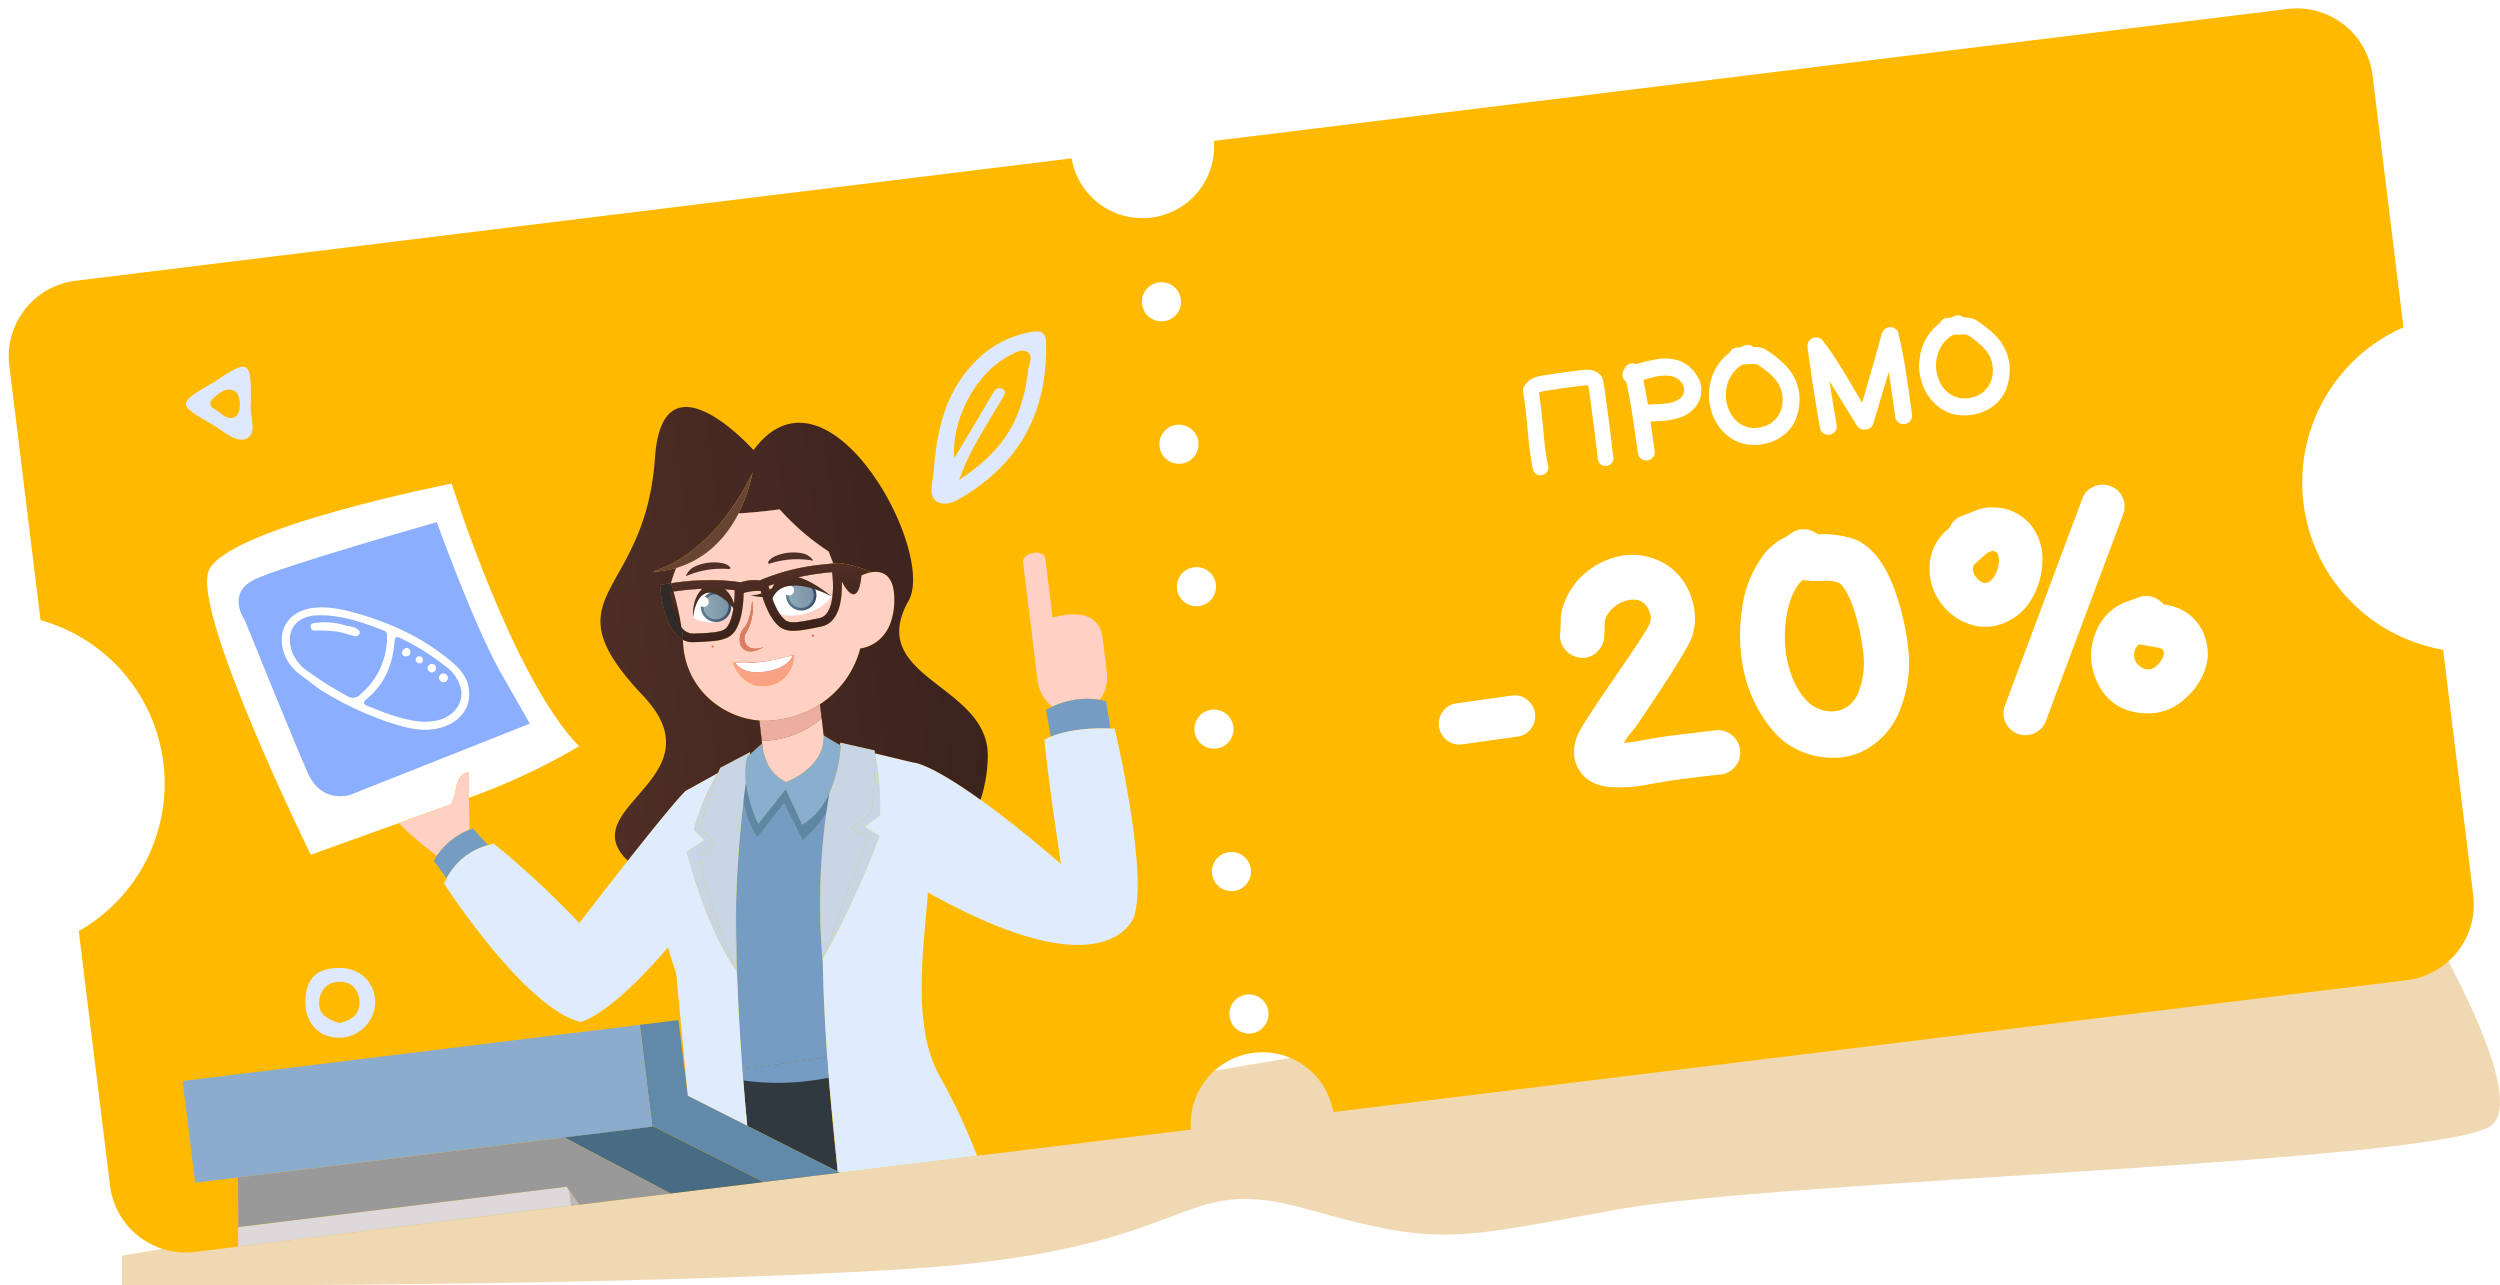<svg xmlns="http://www.w3.org/2000/svg" xmlns:xlink="http://www.w3.org/1999/xlink" width="741.881" height="381.452" ><defs><linearGradient id="A" x1=".451" y1=".098" x2=".531" y2=".78"><stop offset="0" stop-color="#502f26"/><stop offset="1" stop-color="#3b221d"/></linearGradient><linearGradient id="B" x1=".497" y1=".088" x2=".506" y2=".781" xlink:href="#A"/><linearGradient id="C" x1=".39" x2=".474" y2=".782" xlink:href="#A"/><linearGradient id="D" x1=".471" y1=".099" x2=".497" y2=".781" xlink:href="#A"/><linearGradient id="E" x1=".5" y1=".075" x2=".503" y2=".775" xlink:href="#A"/><linearGradient id="F" x1=".498" y1=".09" x2=".508" y2=".774" xlink:href="#A"/><linearGradient id="G" x1=".5" y1=".104" x2=".509" y2=".781" xlink:href="#A"/><linearGradient id="H" x1=".494" y1=".096" x2=".499" y2=".782" xlink:href="#A"/><linearGradient id="I" x1=".499" y1=".133" x2=".501" y2=".758" xlink:href="#A"/><linearGradient id="J" x1=".492" y1=".092" x2=".506" y2=".786" xlink:href="#A"/><linearGradient id="K" x1=".494" y1=".089" x2=".504" y2=".787" xlink:href="#A"/><linearGradient id="L" x1=".496" y1=".086" x2=".503" y2=".789" xlink:href="#A"/><linearGradient id="M" x1=".497" y1=".113" x2=".502" y2=".775" xlink:href="#A"/><linearGradient id="N" x1=".49" y1=".102" x2=".508" y2=".777" xlink:href="#A"/><linearGradient id="O" x1="0" y1=".5" x2="1" y2=".5" xlink:href="#A"/><linearGradient id="P" y1=".5" x2="1" y2=".5"><stop offset="0" stop-color="#5d7d91"/><stop offset="1" stop-color="#374b6b"/></linearGradient><linearGradient id="Q" x1="39.544" y1="-20.49" x2="39.565" y2="-21.326"><stop offset="0" stop-color="#ddf5f5" stop-opacity=".4"/><stop offset="1" stop-color="#c6d9db" stop-opacity="0"/></linearGradient><linearGradient id="R" x1="39.549" y1="-20.621" x2="39.571" y2="-21.457" xlink:href="#Q"/><linearGradient id="S" x1=".499" y1="-.027" x2=".505" y2="1.006" xlink:href="#A"/><filter id="T" x="416.935" y="136.378" width="240.734" height="105.802" filterUnits="userSpaceOnUse"><feOffset dx="4" dy="4"/><feGaussianBlur result="A"/><feFlood flood-opacity=".161"/><feComposite operator="in" in2="A"/><feComposite in="SourceGraphic"/></filter><path id="U" d="M200.861 148.644l-1.569 5.547v.006a33.33 33.33 0 0 1-8.03 7.426l-4.156-11.629-9.1 9.123a29.43 29.43 0 0 1-2.724-11.277v-.056l1.356-5.309c.034 4.359.75 8.686 2.123 12.823l9.337-9.223 3.584 11.047a20.1 20.1 0 0 0 9.179-8.478z"/><path id="V" d="M215.801 140.619l-.272-.091.162-1.819.11 1.91z"/><path id="W" d="M186.754 103.391c-3.916 1.709-6.344.755-6.807-1.867a5.38 5.38 0 0 1 1.8-4.557c2.21-1.903 3.273-7.561 3.287-7.621a5.34 5.34 0 0 1 .029.608c-.025 3.102-1.047 6.114-2.914 8.592a2.96 2.96 0 0 0-.779 2.221c.109 1.938 1.954 3.479 5.384 2.624z"/><path id="X" d="M194.973 106.907c-.525 1.467-3.4 3.8-8.913 3.8-5.852 0-7.567-2.426-8.301-3.746l.206.037.449.085.888.147.829.114c2.267.278 4.552.386 6.835.323 2.908-.1 5.55-.457 8-.76z"/><path id="Y" d="M206.512 83.768l3.115.06c0 4.369-.925 12.7-5.408 13.086-2.932.255-4.671.358-6.016.358-2.695 0-3.62-.449-4.307-1.223-2.167-2.463-3.156-7.681-3.467-10.437a48.85 48.85 0 0 1 4.167-.871l.007-.037.01.031c3.933-.65 7.913-.974 11.899-.967z"/><path id="Z" d="M220.723 85.3c-.78.078-1.551.235-2.3.468l.175-.06a9.7 9.7 0 0 1 2.125-.408z"/><path id="a" d="M169.675 117.534l-.342-.352c-.007-.013-.017-.024-.029-.031l-.44-.505.811.888z"/><path id="b" d="M201.262 122.278l-.017 4.241a27.99 27.99 0 0 1-18.438 4.459l.025-6.107.168.035a11.11 11.11 0 0 0 .5.085 19.05 19.05 0 0 0 1.583.207l.395.031.479.031.707.023a32 32 0 0 0 14.598-3.005z"/><path id="c" d="M224.794 101.25a12.49 12.49 0 0 1-1 1.546c.367-.493.701-1.01 1-1.546z"/><path id="d" d="M148.183 232.655v.122l-.006-.008a.8.8 0 0 0 .006-.114z"/><path id="e" d="M385.724 297.729c.058 1.501-.795 2.888-2.159 3.516s-2.973.371-4.074-.649-1.48-2.604-.959-4.013 1.84-2.364 3.34-2.421c2.049-.078 3.773 1.519 3.852 3.568z"/></defs><g transform="translate(-1089.577 -1324.578)"><path d="M1125.73 1697.207v8.789s145.53.758 233.467-4.892 78.414-29.007 118.28-17.707 43.632 8.789 92.6 0 247.1-13.811 259.149-25.111-28.52-75.332-28.52-75.332z" fill="#f0d8b3"/><g transform="matrix(.993 -.122 .122 .993 1089.577 1410.646)"><path d="M706.238 97.906V22.619A22.61 22.61 0 0 0 683.619 0H362.775a21.272 21.272 0 0 1-21.265 20.316A21.272 21.272 0 0 1 320.245 0H22.619A22.609 22.609 0 0 0 0 22.619v76.042a50.312 50.312 0 0 1 0 92.913v76.041a22.609 22.609 0 0 0 22.619 22.619h297.626a21.287 21.287 0 0 1 42.53 0h320.844a22.61 22.61 0 0 0 22.619-22.619v-73.351a50.321 50.321 0 0 1 0-96.358zM341.51 264.114a5.8 5.8 0 1 1 5.8-5.8 5.8 5.8 0 0 1-5.8 5.8zm0-42.568a5.8 5.8 0 1 1 5.8-5.8 5.8 5.8 0 0 1-5.8 5.8zm0-42.568a5.8 5.8 0 1 1 5.8-5.8 5.8 5.8 0 0 1-5.8 5.8zm0-42.568a5.8 5.8 0 1 1 5.8-5.8 5.8 5.8 0 0 1-5.8 5.8zm0-42.568a5.8 5.8 0 1 1 5.8-5.8 5.8 5.8 0 0 1-5.8 5.801zm0-42.568a5.8 5.8 0 1 1 5.8-5.8 5.8 5.8 0 0 1-5.8 5.801z" fill="#ffba00"/><g transform="translate(25.153 29.325)"><path d="M169.128 179.441l.3-2.026-.266 2.037c-.012-.001-.024-.005-.034-.011z" fill="url(#A)"/><use xlink:href="#U" fill="url(#B)"/><use xlink:href="#V" fill="url(#C)"/><use xlink:href="#W" fill="url(#D)"/><use xlink:href="#X" fill="url(#E)"/><path d="M159.737 81.353l2.061-.085.425 2.531 1.994-.031a66.35 66.35 0 0 1 16.085 1.844c-.312 2.755-1.3 7.974-3.467 10.437-.681.774-1.606 1.223-4.3 1.223-1.344 0-3.083-.1-6.015-.358-1.411-.194-2.634-1.077-3.262-2.355.043 1.277.029 2.542-.031 3.777-5.218-3.698-4.764-15.201-4.739-15.774l.055-1.143z" fill="url(#F)"/><use xlink:href="#Y" fill="url(#G)"/><path d="M209.335 77.625q.485 2.026.941 3.692l-3.765-.085a63.52 63.52 0 0 0-17.913 2.25l-.559.176a13.03 13.03 0 0 0-5.743-.128l-.159-.048c-5.836-1.599-11.871-2.357-17.921-2.25a75.47 75.47 0 0 0-2.42.037l-.005-.023q.931-2.188 2.085-4.324c5.683-.959 13.784-4.134 20.282-13.776a154.87 154.87 0 0 0 12.281.3c3.656 5.273 7.992 10.041 12.896 14.179z" fill="url(#H)"/><use xlink:href="#Z" fill="url(#I)"/><use xlink:href="#a" fill="url(#J)"/><path d="M172.976 120.459a21.3 21.3 0 0 1-1.8-1.453l1.8 1.453z" fill="url(#K)"/><path d="M175.846 122.309l-.979-.565-.959-.621 1.938 1.186z" fill="url(#L)"/><use xlink:href="#b" fill="url(#M)"/><use xlink:href="#c" fill="url(#N)"/><path d="M222.88 52.699a48.47 48.47 0 0 0-4.477-6c1.66 1.869 3.158 3.876 4.477 6zm3.907 7.121h-.006c-.025-.062-.056-.122-.086-.184z" fill="#674434"/><path d="M286.874 113.057v10.166c.008 2.916-1.087 5.728-3.065 7.871a23.99 23.99 0 0 0-14.248.315c-2.169-2.171-3.381-5.117-3.369-8.186V87.826c0-1.618 2.074-2.392 3.691-2.392h.1c1.618 0 2.9.774 2.9 2.392v17.4a19.44 19.44 0 0 1 4.014-.358c5.595-.004 9.977 2.034 9.977 8.189z" fill="#ffd1c5"/><path d="M285.92 139.919c-9.259-1.478-15.092-.511-17.885.263l-.45-8.041a19.38 19.38 0 0 1 1.978-.729c4.607-1.547 9.575-1.657 14.246-.318.617.197 1.223.426 1.816.687z" fill="#759dc3"/><path d="M94.606 135.734c0-.973.846-6.112.846-6.112s-3.316-.888-4.8 5.658l-1.581 3.077-.579.135-.12.029-42.461 9.654S19.806 73.063 26.08 60.985s74.735-17 74.735-17 10.969 59.8 28.013 81.956c-11.063 4.807-22.557 8.551-34.329 11.18.069-.698.107-1.203.107-1.387z" fill="#fff"/><path d="M95.45 129.621l-.846 6.112c0 .184-.037.689-.1 1.387l-.937 9.411a21.15 21.15 0 0 0-10.575 6.485 106.96 106.96 0 0 1-10-10.918l15.378-3.578.12-.029.579-.135 1.58-3.075c1.485-6.548 4.801-5.66 4.801-5.66z" fill="#ffd1c5"/><path d="M98.43 151.745c-5.411.788-10.255 3.78-13.382 8.266l-3.138-5.601a12.55 12.55 0 0 1 1.081-1.393c2.797-3.169 6.479-5.427 10.572-6.484.334-.091.675-.17 1.021-.244z" fill="#759dc3"/><path d="M167.484 260.911h-.039l-3.134-2.09-12.227-8.184c.019-.02.019-.02.019-.039l12.209 8.185zm23.152-34.546q-.166 3.03-.3 6.169c-.39 8.626-.645 17.927-.75 27.963l-24.977-16.724q.191-7.032.473-13.508l.139-3.358z" fill="#30393f"/><g fill="#759dc3"><path d="M199.292 154.197a198.12 198.12 0 0 0-5.433 28.784 179.04 179.04 0 0 0-1.063 15.061c-.005.02-.007.041-.006.062-.857 8.4-1.595 17.791-2.154 28.261l-25.415.542c.5-10.677 1.163-20.226 1.922-28.743a485.6 485.6 0 0 1 2.018-18.71l.269-2.037.036-.238c1.704-11.272 3.938-21.595 5.816-29.338a29.44 29.44 0 0 0 2.719 11.277l9.105-9.123 4.156 11.629a33.32 33.32 0 0 0 8.03-7.427z"/><path d="M169.162 179.453c-.718 5.596-1.404 11.819-2.018 18.711.407-6.319 1.113-12.641 1.984-18.722l.3-2.026-.266 2.037zm21.474 46.912q-.166 3.03-.3 6.169a75.22 75.22 0 0 1-25.254-2.269l.14-3.358z"/><use xlink:href="#U" x="0.001"/></g><g fill="#dfecfe"><use xlink:href="#V" y="0.001"/><path d="M164.322 258.787v.031l-12.232-8.179-4.575-3.057v-.006c.006-.011.009-.024.007-.037l4.574 3.061zm4.409-119.986l-.007.018c-.1.116-.51.632-1.123 1.482a69.35 69.35 0 0 0-7.471 13.092l-.493 1.192.415.536 2.324 3.011-2.707 1.351-2.975 1.49 1.422 8.516a184.51 184.51 0 0 0 1.351 6.321c1.649 7.055 4.088 15.292 7.446 21.551l.231.809c-.76 8.511-1.42 18.06-1.92 28.737l-.14 3.357q-.284 6.478-.474 13.51l-10.739-7.189-5.688-3.808v-.122l1.023-36.359s-.8-3.68-1.472-7.925c-20.385 18.595-28.483 18.753-28.483 18.753-16.003-6.07-35.127-45.628-35.127-45.628a17.86 17.86 0 0 1 .925-1.484c3.126-4.486 7.97-7.478 13.381-8.266a13.81 13.81 0 0 1 1.818-.182 269.63 269.63 0 0 1 22.241 26.417l16.528-16.619c16.483-16.35 19.252-18.225 19.252-18.225l.037.05.061-.2 10.364-4.186z"/><use xlink:href="#d"/><path d="M169.431 177.416l-.269 2.037c-.718 5.596-1.404 11.819-2.018 18.711.407-6.319 1.113-12.641 1.984-18.722l.303-2.026z"/></g><use xlink:href="#U" x="0.001" fill="#5d87a3"/><g fill="#c7d5e5"><path d="M167.994 140.189c-2.737 5.238-6.63 14.392-6.63 14.392l4.458 4.764-5.57 2.537c.163 5.059.765 10.094 1.8 15.048 1.711 8.955 4.12 17.768 4.861 20.427-3.357-6.259-5.8-14.5-7.446-21.551a182.99 182.99 0 0 1-1.351-6.321c-.973-5.044-1.422-8.517-1.422-8.517l2.974-1.49 2.708-1.351-2.325-3.008-.414-.536.493-1.192a69.33 69.33 0 0 1 7.471-13.094c.614-.845 1.027-1.362 1.119-1.478l-.726 1.37zm46.942 16.934l-5.017 2.829 4.1 3.192s-4.035 8.185-11.016 19.272c-2.647 4.213-5.725 8.838-9.155 13.594l6.63-13.333c3.856-7.67 8.133-16.009 10.2-19.454l-4.786-3.314 6.612-3.833s2.344-10.011 3.024-15.547c.091.023.181.06.272.091a83.69 83.69 0 0 1-.864 16.503z"/><use xlink:href="#V" y="0.001"/><path d="M179.022 133.796l-.218.741-.79.565-.013.008-.006.012c-.363.873-.646 1.776-.845 2.7a20.68 20.68 0 0 0-.463 3.346l-.048 1.277v.031l-1.357 5.309v.056c-1.878 7.743-4.111 18.066-5.815 29.337l-.036.238-.3 2.026c-.875 6.082-1.585 12.403-1.985 18.722l-.231-.809c-.745-2.659-3.153-11.472-4.864-20.426a87.42 87.42 0 0 1-1.805-15.048l5.571-2.537-4.458-4.763s3.893-9.154 6.63-14.392l.73-1.37.012-.018.006-.005c.334-.59.638-1.084.9-1.455zm36.674 4.909v.006l-.163 1.819c-.678 5.536-3.024 15.547-3.024 15.547l-6.613 3.832 4.786 3.314c-2.068 3.444-6.344 11.784-10.2 19.454l-6.63 13.333-.979 1.345-.073.687c.146-5.218.522-10.261 1.063-15.061a198.3 198.3 0 0 1 5.433-28.782v-.006c.529-1.983 1.059-3.833 1.57-5.547v-.008c.272-.443.528-.894.771-1.343l.006-.019c1.288-2.405 2.335-4.931 3.127-7.542a48.09 48.09 0 0 0 .565-2.009c.4-1.544.562-2.511.562-2.511l-.29-.226c.182-.457.289-.689.289-.689l9.8 3.529a8.31 8.31 0 0 1 0 .877z"/></g><path d="M286.172 195.903s-9.752 22.479-59.943-14.323c-2.767 14.493-9.868 38.331-3.174 54.523a181.92 181.92 0 0 1 8.127 24.808h-41l-.6-.408.755-27.979.309-6.153c.542-10.468 1.277-19.868 2.148-28.268v-.058c.019-.232.058-.464.077-.7l.967-1.335c3.444-4.76 6.521-9.384 9.171-13.6 6.984-11.087 11.01-19.272 11.01-19.272l-4.1-3.193 5.011-2.825c.831-5.458 1.123-10.985.87-16.5-.039-1.143-.097-1.84-.118-1.917l10.971 4.121s4.334.406 18.42 13.39c5.515 5.069 12.54 12.089 21.363 21.789 0 0-.775-27.031-.349-37.131.629-.292 1.283-.527 1.954-.7 2.788-.753 8.611-1.721 17.879-.25.406.058.813.135 1.219.213 0 0 4.76 42.277-.967 55.768z" fill="#dfecfe"/><path d="M201.244 126.52l-.019 5.06-.006-.006a11.36 11.36 0 0 1-1.782 5.226h-.006c-3.535 5.486-10.955 7.14-10.955 7.14a11.4 11.4 0 0 1-5.062-7.128 19.07 19.07 0 0 1-.618-3.516l.01-2.318c6.478.706 12.998-.871 18.438-4.458z" fill="#ffd1c5"/><use xlink:href="#b" x="0.001" y="0.001" fill="#edaea2"/><path d="M205.893 135.212s-.164.967-.561 2.511l-.565 2.008c-.793 2.611-1.841 5.138-3.13 7.543v.019l-.772 1.343v.008a20.1 20.1 0 0 1-9.179 8.479l-3.587-11.049-9.337 9.224c-1.373-4.138-2.09-8.465-2.125-12.824v-.03a23.69 23.69 0 0 1 .048-1.277c.064-1.126.219-2.245.465-3.345a15.63 15.63 0 0 1 .846-2.7l.005-.012.013-.008.79-.565 3.942-2.799c-.01.52.007 1.04.051 1.558a19.03 19.03 0 0 0 .619 3.516 11.4 11.4 0 0 0 5.062 7.128s7.42-1.654 10.955-7.14h.004c1.015-1.569 1.628-3.364 1.784-5.226l.006.006 4.381 3.407z" fill="#89aece"/><g fill="#476c84"><path d="M167.445 260.91h-27.862l-29.294-20.355h26.721l10.507 7.024 4.566 3.057 12.228 8.185z"/><path d="M137.002 240.55h-27.75v-3.65l27.374 3.48.152.018z"/><path d="M110.289 240.555l29.294 20.355h-.059z"/></g><path d="M109.865 256.286v4.625H10.371l2.458-20.356-1.703 14.589h98.119v.019z" fill="#ddd9da"/><path d="M110.29 240.555l29.236 20.356h.058zm-.427-.309v.309h.427zm2.478 20.664h-2.477v-4.624z" fill="#bab9b9"/><g fill="#6189aa"><path d="M190.182 260.911h-22.7l-3.173-2.128-12.207-8.185-4.585-3.059-10.429-6.983-.465-.31v-30.107h11.551v22.638l5.689 3.812 10.738 7.179 24.98 16.737z"/><path d="M137.082 240.546h-.456v-.3z"/><use xlink:href="#d"/></g><g fill="#999"><path d="M139.526 260.91h-27.185l-2.477-4.625-.62-1.122v-.019H11.126l1.7-14.589h97.46z"/><path d="M110.299 240.546h-.438v-.3z"/></g><path fill="#8baccd" d="M0 210.135h136.626v30.415H0z"/><g transform="translate(136.079 29.849)"><path d="M50.59 95.434l-.707-.023-.479-.031-.395-.03-1.583-.208-.5-.085-.168-.034-1.169-.263-.658-.177-.7-.213-.51-.17-.472-.165-1.1-.431-1.365-.621-1-.523-1.939-1.186-.937-.663-1.8-1.454-.637-.589-.548-.549-.171-.176c-.017-.011-.031-.026-.042-.043l-.1-.117-.811-.888-.6-.712-.576-.747-.531-.755-.507-.786h0l-.368-.6-.425-.755-.7-1.432-.6-1.469-.271-.774q-.087-.29-.174-.581l-.173-.6c-.118-.395-.214-.795-.29-1.2l-.155-.774c-.015-.015-.022-.037-.019-.058l-.117-.736c0-.039-.019-.1-.019-.135l-.1-.793-.078-.793a.48.48 0 0 0-.019-.154l-.019-.774a26.15 26.15 0 0 1 .038-2.767l.058-.91c.9.638 1.957 1.019 3.057 1.1l6.25.367c1.204.045 2.408-.091 3.572-.403a5.73 5.73 0 0 0 2.747-1.7c2.535-2.9 3.56-8.087 3.968-10.931 1.685-.278 3.403-.278 5.088 0 .387 2.844 1.432 8.03 3.967 10.931 1.548 1.742 3.658 2.109 6.327 2.109.871 0 1.9-.039 2.96-.115 1.064-.059 2.187-.155 3.289-.252 5.65-.484 7.237-7.624 7.663-12.46 1.239 3.076 2.282 4.14 3.134 4.14 1.92-.003 2.867-5.252 2.867-5.252.1-.039.194-.077.31-.115l.173-.058c.04 0 .058-.021.078-.021a1.29 1.29 0 0 1 .135-.038 1.25 1.25 0 0 1 .136-.039c.04-.019.078-.019.136-.039.019 0 .057-.019.077-.019.03-.018.065-.025.1-.019.062-.025.127-.038.194-.04.015-.01.033-.014.051-.012h.058a3.79 3.79 0 0 1 .426-.078c.076-.022.153-.035.232-.038.043-.017.09-.024.136-.019.117-.019.231-.019.348-.038.214-.02.387-.02.483-.02 2.749-.1 6.618 1.045 5.786 8.533-.224 2.378-.868 4.697-1.9 6.85a15.2 15.2 0 0 1-11.835 2.71v.011c4.156.77 8.446-.213 11.852-2.716-.1.2-.2.4-.306.585a14.29 14.29 0 0 1-1 1.545c-.176.23-.352.449-.529.656-.268.312-.549.59-.821.86s-.567.5-.845.723a1.07 1.07 0 0 0-.128.1 9.97 9.97 0 0 1-.457.323l-.34.218a8.17 8.17 0 0 1-.467.273c-.044.025-.08.042-.122.068l-.421.213-.371.176c-.121.061-.242.1-.358.147a.5.5 0 0 0-.1.041l-.446.158-.219.074-.535.158a13.9 13.9 0 0 1-.693.151c-.17.037-.336.062-.481.085h-.019a7.53 7.53 0 0 1-.456.055c-.037.007-.066.007-.1.012l-.238.018h-.034c-.055.005-.1.005-.151.005a2.82 2.82 0 0 1-.315.008c-2.6 6.542-7.552 11.876-13.883 14.953-4.381 2.058-9.174 3.087-14.013 3.01-.193.004-.386.002-.581 0zm-3.8-10.98c1.075.437 2.226.654 3.386.638a8.69 8.69 0 0 0 7.294-3.541c1.015-1.341 1.669-2.919 1.9-4.585l-.464.1h-.019a.98.98 0 0 0-.232.039c-.088.024-.179.037-.271.039l-.561.059c-.7.1-1.412.173-2.147.251a8.35 8.35 0 0 1-.736.077c-1.3.136-2.632.251-4.044.29a46.07 46.07 0 0 1-4.005-.058l-.7-.058h-.02c-.018.02-.018.02-.039 0-.007.009-.018.015-.029.015s-.022-.005-.029-.015l-.659-.058c-.445-.04-.89-.1-1.353-.155-.28-.018-.559-.057-.833-.117-.29-.039-.6-.077-.89-.135-.155-.02-.29-.059-.445-.078-.069-.02-.141-.033-.213-.038a6.9 6.9 0 0 1-.677-.154c0 0 1.084 5.587 5.785 7.483zm-1.123-17.337c-1.3 1.143-1.97 2.842-1.8 4.565.465 2.613 2.884 3.561 6.812 1.858-3.424.852-5.282-.677-5.379-2.631-.072-.813.21-1.617.773-2.207 1.87-2.476 2.895-5.487 2.922-8.59 0-.207-.013-.414-.04-.619-.022.058-1.082 5.731-3.288 7.624z" fill="#ffd1c5" stroke="rgba(0,0,0,0)" stroke-miterlimit="10"/><g fill="#faa284"><use xlink:href="#W" x="-136.078" y="-29.849"/><use xlink:href="#X" x="-136.079" y="-29.849"/></g><path d="M112.7 113.854a42.681 42.681 0 0 1-3.7 12.5c-14.083-12.974-18.431-13.382-18.431-13.382l-10.956-4.112v-.006a8.31 8.31 0 0 0 .006-.877l-9.8-3.529-.287.689-4.381-3.407.019-5.06.019-4.241a28.208 28.208 0 0 0 13.877-14.962 2.983 2.983 0 0 0 .315-.008 1.369 1.369 0 0 0 .151-.006h.037l.238-.017c.03-.006.059-.006.1-.012a8.76 8.76 0 0 0 .456-.056h.017c.147-.023.311-.048.483-.085a15.1 15.1 0 0 0 .692-.151l.536-.159.219-.074c.144-.048.291-.1.444-.159a.484.484 0 0 1 .1-.041c.116-.05.237-.1.359-.147s.25-.116.371-.176l.42-.213c.042-.025.079-.042.122-.068a9.44 9.44 0 0 0 .468-.273l.341-.219c.153-.1.3-.207.456-.323a1.373 1.373 0 0 1 .127-.1c.278-.221.565-.462.846-.724s.553-.547.82-.859q.267-.31.53-.656a12.436 12.436 0 0 0 1-1.546l.307-.584a20.3 20.3 0 0 0 1.879-6.85c.84-7.48-3.028-8.637-5.787-8.541.063-.006.093-.006.093-.006a40.253 40.253 0 0 0-9.088-3.845l-1.197-.069-.724-.037q-.454-1.669-.941-3.692A72.876 72.876 0 0 1 60.359 33.6c-4.265.066-8.376-.05-12.281-.3a49.228 49.228 0 0 0 5.14-10.116 32.46 32.46 0 0 0 .556-1.521c-.074.116-.384.633-.919 1.441a73.313 73.313 0 0 1-8 9.959 52.664 52.664 0 0 1-15.683 11.6 34.465 34.465 0 0 1-8.353 2.637 23.1 23.1 0 0 0 6.977-.224q-1.158 2.136-2.084 4.324l.006.019a70.98 70.98 0 0 0-2.061.085l-1.194.066-.054 1.144c-.026.573-.479 12.076 4.738 15.773a22.8 22.8 0 0 1-.054.919 24.524 24.524 0 0 0-.048 2.761c.005.263.017.518.035.774a1.14 1.14 0 0 1 .014.163 16.24 16.24 0 0 0 .073.78l.1.8a1.075 1.075 0 0 0 .024.145c.03.244.073.482.109.718l.019.074a29.28 29.28 0 0 0 .153.772c.091.408.187.809.3 1.205.049.2.11.395.17.59l.182.582a9.44 9.44 0 0 0 .262.766q.274.757.607 1.478c.214.488.443.962.7 1.424.132.255.273.5.417.755l.361.6v.006c.159.267.33.536.512.791s.346.511.53.755l.576.747c.33.42.676.828 1.037 1.217a.084.084 0 0 1 .029.031 8.43 8.43 0 0 0 .444.468.139.139 0 0 0 .043.043c.018.023.037.048.059.074l.038.037a13.84 13.84 0 0 0 .622.613l.637.59a21.369 21.369 0 0 0 1.8 1.453c.3.226.619.451.937.664a25.21 25.21 0 0 0 .96.621 22.44 22.44 0 0 0 .978.565l1.005.523c.45.221.907.428 1.363.621.369.153.736.3 1.1.431a6.93 6.93 0 0 0 .47.165c.158.049.341.116.512.17a21.67 21.67 0 0 0 .7.213 19.42 19.42 0 0 0 .659.176 17.56 17.56 0 0 0 1.168.263l-.025 6.107-.012 2.318a15.282 15.282 0 0 1-.051-1.558l-3.941 2.8.218-.741-9.384 3.545c-.263.371-.567.865-.9 1.455l-.005.006-10.366 4.191-.06.2-.036-.05s-2.769 1.875-19.252 18.225c-14.491-17.731 30.384-20.992 10.456-48.03-21.375-29.016-3.25-28.919 7.494-54.133l.34-.815c.091-.219.176-.439.261-.658.1-.236.19-.474.281-.712l.287-.753.4-1.107.122-.348c.2-.559.389-1.13.572-1.714l.3-.95.314-1.07.31-1.1.3-1.126a60.24 60.24 0 0 0 .565-2.33c.066-.273.122-.547.182-.82l.4-1.929a41.988 41.988 0 0 1 1.215-4.853c7.518-23.5 28.079 6.118 28.079 6.118C64.683 4.811 74.5 8.071 82.2 16.709a1.4 1.4 0 0 1 .123.141 48.561 48.561 0 0 1 4.478 6l.669 1.093.621 1.047.625 1.107.6 1.12.656 1.271.638 1.294c.03.062.062.122.087.184h.006c6.32 13.345 8.771 29.13 4.33 35.159-15.742 21.351 20.639 27.536 17.667 48.729z" fill="url(#O)"/><g fill="#ffd1c5"><path d="M28.138 53.919a66.35 66.35 0 0 1 16.085 1.844c-.312 2.755-1.3 7.974-3.467 10.437-.681.774-1.606 1.223-4.3 1.223-1.344 0-3.083-.1-6.015-.358-1.411-.194-2.633-1.077-3.261-2.355a83.59 83.59 0 0 0-1.037-10.76l1.995-.031z"/><use xlink:href="#Y" x="-136.079" y="-29.849"/><path d="M70.433 51.383a63.52 63.52 0 0 0-17.913 2.25l-.559.176a13.03 13.03 0 0 0-5.743-.128l-.159-.048c-5.836-1.599-11.871-2.357-17.921-2.25a75.47 75.47 0 0 0-2.42.037l-.006-.023q.931-2.188 2.085-4.324c5.683-.959 13.784-4.134 20.282-13.776a154.87 154.87 0 0 0 12.281.3c3.657 5.274 7.994 10.041 12.9 14.179q.485 2.026.941 3.692c-1.255-.06-2.52-.085-3.768-.085z"/></g><g fill="#faa284"><use xlink:href="#Z" x="-136.078" y="-29.849"/><use xlink:href="#a" x="-136.079" y="-29.849"/><path d="M36.898 90.61a21.3 21.3 0 0 1-1.8-1.453l1.8 1.453zm2.87 1.85l-.979-.565-.959-.621 1.938 1.186z"/><use xlink:href="#c" x="-136.078" y="-29.849"/></g><path d="M36.038 71.639c-.039.188-.224.309-.412.269a.35.35 0 0 1-.27-.412c.039-.189.223-.309.411-.27.091.019.17.072.221.15s.068.172.049.262zm29.933.454c-.042.201-.238.33-.439.291a.38.38 0 0 1-.293-.439c.042-.202.239-.333.442-.293a.37.37 0 0 1 .29.441z" opacity=".9" fill="#ea7460"/><use xlink:href="#W" x="-136.078" y="-29.849" fill="#db7c65"/><path d="M33.912 88.019a.75.75 0 0 1-.07-.066l-.04-.037a.9.9 0 0 1-.06-.073l.17.176z" fill="#ef8d72"/><path d="M53.774 21.66l-.555 1.521a49.23 49.23 0 0 1-5.14 10.116c-6.5 9.642-14.6 12.817-20.282 13.778a23.1 23.1 0 0 1-6.977.224 34.47 34.47 0 0 0 8.353-2.639 52.67 52.67 0 0 0 15.683-11.6 73.27 73.27 0 0 0 8-9.959c.534-.808.844-1.325.918-1.441z" fill="#674434"/><g transform="matrix(.999 -.035 .035 .999 -328.441 -224.5)"><path d="M372.465 299.591c1.216-13.371 16.8-2.431 18.426 0-5.857 6.077-18.426 4.253-18.426 0zm-12.765-.234c0-6.877-7.856-11.691-10.461 0 3.587 2.751 8.401 3.438 10.461 0z" fill="#fff"/><circle cx="382.013" cy="297.87" r="4.508" fill="url(#P)"/><use xlink:href="#e" fill="url(#Q)"/><circle cx="378.633" cy="295.823" r="1.512" fill="#fff"/><path d="M390.891 299.59c-7.486-5.47-15.995-7.9-18.426 0 .607-7.901 6.077-13.368 18.426 0z" fill="#472c20"/><circle cx="356.488" cy="297.262" r="4.508" fill="url(#P)"/><use xlink:href="#e" x="-25.525" y="-0.608" fill="url(#R)"/><circle cx="353.108" cy="295.215" r="1.512" fill="#fff"/><path d="M362.11 299.357c0-11-11.356-12.378-12.869 0 1.873-6.189 6.102-11.002 12.869 0zm12.179-5.236c-2.4 1.3-5.47 1.822-7.294 1.215a10.97 10.97 0 0 0 6.686 1.216z" fill="#472c20"/></g><path d="M59.356 76.973a9.65 9.65 0 0 1-1.885 4.58c-1.697 2.308-4.424 3.63-7.287 3.535a8.69 8.69 0 0 1-3.4-.633c-4.703-1.892-5.773-7.482-5.773-7.482l.876.176-.207-.037c.735 1.32 2.45 3.748 8.3 3.748 5.51 0 8.388-2.336 8.913-3.8l.463-.087z" fill="#faa284"/><path d="M58.895 77.058c-.525 1.467-3.4 3.8-8.913 3.8-5.852 0-7.567-2.426-8.301-3.746l.206.037.449.085.888.147.829.114c2.267.278 4.552.386 6.835.323a54.52 54.52 0 0 0 8-.76z" fill="#c43131"/><path d="M58.895 77.058c-.525 1.467-3.4 3.8-8.913 3.8-5.852 0-7.567-2.426-8.301-3.746l.206.037.449.085.888.147.829.114c2.265.307 4.552.415 6.835.323 2.908-.1 5.55-.457 8-.76z" fill="#fff"/><path d="M43.414 49.372a26.09 26.09 0 0 0-12.993.495s-.039-.555 1.391-1.735c1.343-1.114 6.297-2.262 10.509-.459 0 0 2.183 1.212 1.093 1.699zm11.937-.132a26.1 26.1 0 0 1 12.987.664s.043-.553-1.371-1.757c-1.327-1.128-6.265-2.34-10.5-.592 0 0-2.198 1.182-1.116 1.685z" fill="#502f26"/><g fill="#302a28"><use xlink:href="#Z" x="-136.078" y="-29.849"/><path d="M58.514 54.85v.039h.02c-.001-.02-.001-.02-.02-.039zm-31.345 9.868c-1.703-2.883-2.149-7.74-2.149-10.739.368-.019.755-.019 1.122-.039-.135-.909-.29-1.741-.424-2.515l-2.071.077-1.18.078-.058 1.145c-.019.557-.484 12.07 4.739 15.766.059-1.238.078-2.496.021-3.773z"/></g><path d="M76.118 51.579l-1.2-.077-.712-.039-3.772-.077a63.56 63.56 0 0 0-17.916 2.245l-.562.174a12.91 12.91 0 0 0-5.747-.119l-.156-.058c-.27-.094-7.119-2.242-17.917-2.242-.793 0-1.605 0-2.418.039l.425 2.515 1.994-.019a67.01 67.01 0 0 1 16.081 1.838c-.31 2.767-1.3 7.972-3.464 10.448-.678.774-1.606 1.219-4.3 1.219-1.353 0-3.075-.116-6.017-.368a4.28 4.28 0 0 1-3.269-2.341c.057 1.277.039 2.535-.021 3.773a6.06 6.06 0 0 0 3.058 1.1c2.206.193 4.47.368 6.249.368a12.07 12.07 0 0 0 3.58-.406 5.74 5.74 0 0 0 2.748-1.7c2.535-2.9 3.56-8.088 3.967-10.932a15.63 15.63 0 0 1 5.089 0c.386 2.844 1.431 8.03 3.966 10.932 1.548 1.741 3.657 2.109 6.327 2.109a42 42 0 0 0 2.96-.116c1.064-.058 2.187-.155 3.289-.252 5.65-.484 7.237-7.624 7.663-12.461 1.238 3.076 2.283 4.141 3.134 4.141 1.916 0 2.864-5.244 2.864-5.244.1-.039.193-.077.31-.116l.173-.058c.027-.003.053-.009.078-.019a1.25 1.25 0 0 1 .136-.039c.044-.016.09-.029.136-.039.044-.016.089-.029.135-.039.02 0 .058-.019.078-.019.019-.019.058-.019.1-.019a.58.58 0 0 1 .194-.039c.016-.015.037-.022.058-.019h.058c.1-.037.204-.063.31-.077h.111a.97.97 0 0 1 .232-.039c.044-.018.091-.026.138-.021.116-.019.231-.019.348-.039.213-.019.386-.019.482-.019.025-.01.051-.016.078-.019a39.61 39.61 0 0 0-9.078-3.83zm-7.968 15.48c-2.941.252-4.683.368-6.017.368-2.709 0-3.619-.445-4.315-1.219-2.167-2.477-3.154-7.682-3.464-10.448.872-.213 2.284-.542 4.16-.871v-.04c.02.019.02.019.02.039 3.933-.655 7.913-.978 11.9-.967a83.86 83.86 0 0 1 3.115.058c0 4.373-.931 12.693-5.399 13.08z" fill="url(#S)"/></g><path d="M34.986 76.775s-4.654-8.581 4.218-11.635 55.847-10.326 55.847-10.326 7.062 31.211 13.206 46.2l6.882 16.468-55.547 14.5s-8.6 1.72-11.552-7.865-13.054-47.342-13.054-47.342z" fill="#8baeff"/><path d="M45.055 85.263c.008-5.846 4.256-9.737 10.596-9.674 4.476.045 8.644 1.498 12.682 3.223 10.013 4.27 19.115 9.96 26.466 18.117 2.795 3.1 4.43 6.693 3.31 11.046-1.335 5.196-6.544 7.646-11.667 7.678-4.845.028-9.158-1.95-13.408-3.968-6.262-3.082-12.173-6.83-17.631-11.179-1.803-1.392-3.263-3.117-4.92-4.626a23.53 23.53 0 0 1-1.557-1.516c-2.441-2.404-3.833-5.675-3.871-9.101zm30.555-.393c-5.999-3.236-12.155-6.289-18.993-6.941-6.674-.641-10.338 3.651-8.824 10.047.699 2.413 2.096 4.566 4.015 6.188a107.15 107.15 0 0 0 10.675 8.669 2.9 2.9 0 0 0 3.706.008 22.3 22.3 0 0 0 10.047-15.946c.083-.567.239-1.228-.225-1.725a1.52 1.52 0 0 0-.4-.3zm16.566 12.473c-3.626-3.638-7.634-6.873-11.956-9.649-1.288-.887-1.698-.518-1.97.845-1.317 6.561-4.377 12.048-10.131 15.704-1.625 1.027-1.16 1.629.123 2.305 2.534 1.338 5.015 2.802 7.64 3.921 3.661 1.568 7.363 3.028 11.508 2.781 5.576-.333 9.456-4.27 8.635-9.153-.391-2.21-1.419-4.259-2.956-5.894a11.36 11.36 0 0 0-.894-.858zm-38.02-16.007c-.187-1.395.95-1.238 1.695-1.262 2.919-.005 5.806.612 8.468 1.812 1.197.497 2.608.597 3.698 1.784a.92.92 0 0 1 .155 1.283 1.3 1.3 0 0 1-1.679.355c-1.592-.591-3.111-1.43-4.737-1.873-1.945-.485-3.921-.84-5.913-1.063-.559-.072-1.102-.047-1.423-.391-.153-.182-.246-.408-.265-.646zm26.462 9.802c.409-.368 1.076-.677 1.629-.078s.298 1.245.026 1.89c-.654.241-1.297.549-1.897-.05l-.038-.041c-.612-.657-.189-1.306.279-1.721zm3.575 4.293c-.351-.403-.604-1.051.086-1.585.562-.442.994-.107 1.495.073.15.558.45 1.122-.144 1.639a1.02 1.02 0 0 1-1.423-.111zm6.213 6.259a1.19 1.19 0 0 1 .118-1.802 1.28 1.28 0 0 1 1.85.179 1.3 1.3 0 0 1-.16 1.839 1.21 1.21 0 0 1-1.725-.121 1.36 1.36 0 0 1-.083-.096zm-3.102-4.812c.538-.687 1.183-.604 1.906-.19a1.32 1.32 0 0 1-.076 1.839 1.1 1.1 0 0 1-1.652-.002l-.048-.051c-.233-.192-.379-.469-.403-.77s.074-.599.273-.826z" fill="#fff"/><path d="M276.933 20.324a30.17 30.17 0 0 0-18.316 7.322c-9.508 7.917-13.224 18.878-15.513 30.456-.587 2.926-2.644 6.991.141 8.889 2.924 1.977 6.721-.312 8.717-1.123 18.377-8.704 26.745-22.764 28.879-41.154.379-3.266-.138-4.572-3.909-4.39zm-2.251 11.021c-3.624 14.658-10.08 22.817-24.32 29.913 3.717-7.525 8.282-12.851 12.491-18.403 1.059-1.422 2.301-2.704 3.284-4.17.468-.703 1.443-1.697.364-2.544-1.152-.892-2.191-.3-3.004.765q-5.897 7.664-11.842 15.321c-.57.736-1.188 1.454-1.961 2.407.54-11.461 9.473-24.108 19.546-27.968 1.844-.712 4.031-1.821 5.642-.716 2.065 1.422.237 3.603-.201 5.396zM50.304 182.541c-6.814-.861-10.456 1.985-11.296 8.826-.76 6.287 2.779 11.009 8.798 11.712a10.75 10.75 0 0 0 11.723-9.084c.762-5.822-3.164-10.697-9.226-11.454zm-2.221 16.15c-2.971-1.443-5.737-3.099-5.007-6.901.721-3.731 3.398-5.737 7.131-5.123 3.663.594 5.161 3.699 4.701 6.959-.5 3.475-3.318 4.973-6.824 5.065zM44.547 13.403C46.249.716 46.045-.444 34.708 5.478c-.178.086-.385.12-.563.194-11.269 4.902-11.313 4.958-1.585 12.329 3.036 2.287 6.407 6.617 9.74 5.195 3.303-1.402 1.375-6.883 2.247-9.792zm-4.691 2.92c-2.744 1.437-4.179-1.48-6.494-3.115a1.6 1.6 0 0 1-.11-2.569c2.457-1.957 4.731-3.156 6.875-1.837 2.066 1.245 1.287 6.705-.273 7.519z" fill="#dee8ff"/></g></g><g transform="translate(1089.58 1324.58)" filter="url(#T)"><path d="M6.142,49.96a5.863,5.863,0,0,1-4.374-1.815,6.179,6.179,0,0,1,0-8.655,5.863,5.863,0,0,1,4.374-1.815H22.614a5.863,5.863,0,0,1,4.374,1.815,6.179,6.179,0,0,1,0,8.655,5.863,5.863,0,0,1-4.374,1.815ZM80.962,69.5q-1.582-.093-4.374-.14t-5.072-.093q-2.28-.047-4.234-.047-2.606,0-7.724.186a44.16,44.16,0,0,1-12-.838Q41.04,66.9,39.178,61.779q-1.768-4.56,1.21-9.771,1.768-2.885,13.447-15.588T66.352,21.949a4.916,4.916,0,0,0,.279-3.164q-.931-4.374-5.3-4.374a9.21,9.21,0,0,0-4.513,1.21,8.8,8.8,0,0,0-3.4,3.257,8.639,8.639,0,0,0-.465,1.489,3.675,3.675,0,0,0-.14.558q-.047.279-.093.6a4.3,4.3,0,0,0-.047.6l-.465,2.42A6.869,6.869,0,0,1,49.182,28.6a5.911,5.911,0,0,1-4.886.744,6.631,6.631,0,0,1-4.048-3.024,6.351,6.351,0,0,1-.791-5.025,5.187,5.187,0,0,0,.279-1.3q.372-1.954.372-2.047a15.089,15.089,0,0,1,2.047-5.77,21.117,21.117,0,0,1,8.282-8.143A22.417,22.417,0,0,1,61.42,1.1,18.927,18.927,0,0,1,72.773,4.966,17.8,17.8,0,0,1,79.38,15.714a18.491,18.491,0,0,1-1.21,12q-2.047,4.095-20.287,24.2L55,54.613A10.378,10.378,0,0,0,53.7,56.2a37.6,37.6,0,0,0,5.3,0q5.491-.186,8.282-.186.093,0,13.866.279a6.6,6.6,0,0,1,6.375,6.747,6.262,6.262,0,0,1-2,4.606A6.4,6.4,0,0,1,80.962,69.5Zm33.781-.279a23.769,23.769,0,0,1-9.771-3.49,22.3,22.3,0,0,1-6.886-6.84,39.611,39.611,0,0,1-4.141-8.655,41.928,41.928,0,0,1-2-9.4A51.765,51.765,0,0,1,94.084,21.2a33.439,33.439,0,0,1,9.4-15.448,20.641,20.641,0,0,1,5.025-2.978,6.6,6.6,0,0,0,1.3-.465,16.413,16.413,0,0,0,1.768-.838,6.178,6.178,0,0,1,4.095-.6,7.06,7.06,0,0,1,3.629,2q1.489.186,2.14.279a29.568,29.568,0,0,1,8.468,2.7q7.166,4.188,9.771,17.03a73.839,73.839,0,0,1,1.489,16.006,37.6,37.6,0,0,1-5.863,20.473,22.285,22.285,0,0,1-8.655,7.817A19.1,19.1,0,0,1,114.743,69.224Zm1.489-13.68q5.025.558,8.189-4a24.364,24.364,0,0,0,3.35-12.842,61.644,61.644,0,0,0-1.117-12.935,25.031,25.031,0,0,0-1.163-4.234,15.285,15.285,0,0,0-1.21-2.606,2.791,2.791,0,0,0-.884-.977,13.724,13.724,0,0,0-3.909-1.117,6.264,6.264,0,0,1-1.024-.093q-.558-.093-1.21-.186a7.694,7.694,0,0,0-1.024-.093q-1.768-.372-3.257-.744a4.6,4.6,0,0,0-.931.651q-3.35,2.978-5.4,9.492a35.908,35.908,0,0,0-1.489,13.68q.744,7.073,3.629,11.26A10.327,10.327,0,0,0,116.232,55.544Zm62.443,11.539a6.392,6.392,0,0,1-3.862,3.211,6.493,6.493,0,0,1-7.677-9.166L198.4,3.523A6.06,6.06,0,0,1,202.173.313a6.474,6.474,0,0,1,4.979.419A6.06,6.06,0,0,1,210.362,4.5a6.474,6.474,0,0,1-.419,4.979ZM167.508,24a5.284,5.284,0,0,0,2.326-2,8.728,8.728,0,0,0,1.582-3.769,5.084,5.084,0,0,0-.186-2.513,2.222,2.222,0,0,0-1.4-.744l-.744.186q-.372.093-.931.279-.651.465-1.675,1.117l-1.675,1.117-.931.651q-1.117,1.954.558,4.281Q165.833,24.555,167.508,24ZM171.6,36.28a14.343,14.343,0,0,1-10.05-.093,17.687,17.687,0,0,1-7.724-6.049,18.744,18.744,0,0,1-2.652-5.491,16.239,16.239,0,0,1-.512-6.421,14.754,14.754,0,0,1,2.047-6.421,15.823,15.823,0,0,1,4.839-4.932l.744-.465a6.234,6.234,0,0,1,4.56-3.071q.372-.093,1.21-.279,1.861-.465,1.954-.465a13.46,13.46,0,0,1,6.421-.279,14.411,14.411,0,0,1,10.144,7.166,16.2,16.2,0,0,1,1.582,10.795A22.917,22.917,0,0,1,180.025,30,16.5,16.5,0,0,1,171.6,36.28Zm39.83,20.008a4.08,4.08,0,0,0,1.954-.744,7.422,7.422,0,0,0,2.14-2.047q1.117-1.675.186-2.7a4.14,4.14,0,0,0-1.4-.651L209.2,48.471a4.089,4.089,0,0,0-1.954,3.211,4.2,4.2,0,0,0,1.21,3.257A4.034,4.034,0,0,0,211.433,56.288Zm.186,13.028a18.456,18.456,0,0,1-8.189-1.768,14.619,14.619,0,0,1-5.63-4.56,17.738,17.738,0,0,1-2.838-6.421,18.653,18.653,0,0,1-.279-7.166,17.943,17.943,0,0,1,2.606-6.793A15.439,15.439,0,0,1,207.8,35.35l1.768-.372q.651-.093,1.024-.186a6.076,6.076,0,0,1,4.188.186,6.426,6.426,0,0,1,3.164,2.7l.372.186a15.273,15.273,0,0,1,7.073,4.188,14.274,14.274,0,0,1,3.35,6.514,15.436,15.436,0,0,1,.093,6.514,17.392,17.392,0,0,1-2.513,5.584,20.037,20.037,0,0,1-6.421,6.049A15.7,15.7,0,0,1,211.619,69.317Z" transform="matrix(.99 -.139 .139 .99 416.94 168.27)" fill="#fff"/></g><path d="M1544.477 1463.843c-.606-2.944-1.038-5.922-1.294-8.917q-.843-8.613-.91-9.093l-.742-5.282a2.14 2.14 0 0 1 .213-1.09 5.91 5.91 0 0 1 3.544-2.946 5.87 5.87 0 0 1 1.257-.344q.675-.135 1.715-.281 2.035-.326 4.795-.714 2.8-.394 4.847-.641 1.08-.152 1.726-.202c.447-.061.899-.069 1.348-.022 1.527.029 2.956.762 3.87 1.986.195.335.329.702.393 1.085q.09.355.21.909.18.995.416 2.675.399 2.841 1.04 7.687.495 3.806 1.427 11.591a2.19 2.19 0 0 1-.453 1.716 2.22 2.22 0 0 1-1.551.87 2.26 2.26 0 0 1-1.718-.472c-.493-.372-.803-.938-.851-1.554q-.925-7.747-1.421-11.551-.635-4.806-1.029-7.608-.27-1.635-.4-2.555l-.062-.155q-.125-.023-.292-.041l-.08.011a1.24 1.24 0 0 1-.163.003c-.081-.002-.162.003-.242.014q-.606.045-1.646.191-1.966.236-4.727.624-2.681.377-4.675.697-.995.18-1.635.27c-.075.033-.154.058-.234.073l-.159.022a4.5 4.5 0 0 0-.733.305l.575 4.088q.152 1.08.938 9.293c.227 2.794.631 5.57 1.209 8.313a2.22 2.22 0 0 1-.303 1.759 2.26 2.26 0 0 1-1.448 1.019 2.19 2.19 0 0 1-1.736-.306c-.518-.318-.885-.833-1.017-1.427zm31.153-4.782q-.304-2.161-.728-5.039-.425-2.878-.779-5.398-.354-2.52-.879-5.384-.525-2.864-1.085-5.397c-.502-.326-.864-.828-1.014-1.408-.252-.812-.05-1.697.531-2.318a2.39 2.39 0 0 1 1.808-1.647c.568-.138 1.166-.08 1.697.165q1.721-.528 2.945-.818 1.224-.29 3.034-.613c1.148-.207 2.316-.275 3.481-.203a13.12 13.12 0 0 1 3.164.595 9.59 9.59 0 0 1 3.652 2.322c1.06 1.039 1.901 2.281 2.471 3.652.561 1.388.69 2.913.37 4.375a8.28 8.28 0 0 1-2.435 4.3q-2.4 2.377-7.2 3.052-1.48.208-3.548.297-.325.005-1.748.044l1.226 8.722a2.27 2.27 0 0 1-.455 1.839 2.5 2.5 0 0 1-1.654 1.008 2.36 2.36 0 0 1-1.862-.472 2.45 2.45 0 0 1-.991-1.678zm8.369-14.767a7.8 7.8 0 0 0 4.34-1.63 3.3 3.3 0 0 0 .982-2.158c.05-.871-.214-1.732-.745-2.425-.592-.802-1.426-1.393-2.379-1.685a7.05 7.05 0 0 0-2.804-.36 15.57 15.57 0 0 0-2.823.377q-1.224.294-3.339.918.706 3.287 1.349 7.277.286 0 1.077-.029.792-.029 1.277-.057a28.56 28.56 0 0 0 3.063-.227zm30.406 11.682c-1.89.572-3.874.76-5.838.555a11.6 11.6 0 0 1-4.881-1.637 14.4 14.4 0 0 1-5.997-7.539 20.08 20.08 0 0 1-.875-3.613c-.163-1.267-.158-2.551.014-3.817a17.98 17.98 0 0 1 .952-3.971c.485-1.306 1.157-2.535 1.995-3.648a15.24 15.24 0 0 1 3.113-3.109 2.36 2.36 0 0 1 .913-1.071 2.69 2.69 0 0 1 1.408-.438l.651-.01q.234-.073.544-.199.31-.125.483-.191l.286-.122a2.4 2.4 0 0 1 2.707.395c.508-.034 1.018-.009 1.52.072.902.112 1.768.423 2.535.909a34.39 34.39 0 0 1 3.105 2.296 20.72 20.72 0 0 1 3.645 3.609c.995 1.352 1.764 2.856 2.278 4.453a13.7 13.7 0 0 1 .607 5.036c-.097 1.732-.471 3.437-1.108 5.051-.662 1.641-1.702 3.102-3.036 4.264a12.83 12.83 0 0 1-5.018 2.723zm-1.417-4.86a7.12 7.12 0 0 0 3.491-2.164 8.03 8.03 0 0 0 1.868-3.546c.307-1.391.313-2.832.018-4.226a9 9 0 0 0-1.746-3.712 15.71 15.71 0 0 0-2.794-2.749q-2.483-2.019-3.149-2.089c-.543-.057-1.09-.062-1.634-.015l-2.189.106c-.334.144-.65.324-.945.537a9.7 9.7 0 0 0-3.807 5.717 10.74 10.74 0 0 0 .322 6.646c.674 2.089 2.082 3.864 3.964 4.994 2.03 1.094 4.429 1.275 6.601.5zm30.276.886c-.497.125-1.022.077-1.489-.137a2.54 2.54 0 0 1-1.16-.999l-8.14-13.221q.946 6.15 2.113 13.003c.13.66-.017 1.345-.407 1.893a2.36 2.36 0 0 1-1.628 1.03 2.52 2.52 0 0 1-1.896-.427 2.29 2.29 0 0 1-1.005-1.634q-2.312-13.261-3.688-23.92a2.44 2.44 0 0 1 .195-1.373c.185-.426.496-.785.89-1.029.531-.398 1.203-.559 1.856-.445a2.58 2.58 0 0 1 1.651.972l2.478 3.405q.514.784 1.247 1.906l1.104 1.763 1.212 1.95 1.11 1.802q.318.527 1.178 1.996.86 1.47 1.07 1.808.211.338 1.15 1.94.939 1.602 1.053 1.831l2.142-7.4q2.937-10.164 3.566-12.659a3.68 3.68 0 0 1 .271-.69c.266-.846.975-1.479 1.846-1.647.646-.149 1.324-.031 1.882.327.58.343.987.916 1.119 1.577q.47 2.178.916 4.196.44 2.261.714 3.775.274 1.515.704 4.43.43 2.918.574 3.795.144.878.582 4.141.438 3.264.489 3.624c.193 1.37-.762 2.637-2.132 2.829s-2.637-.762-2.829-2.132q-1.496-10.642-1.947-13.272l-.945 3.152q-2.441 8.176-3.587 11.928c-.111.525-.397.997-.812 1.338a2.34 2.34 0 0 1-1.45.57zm33.517-4.792c-1.89.572-3.874.76-5.838.555a11.6 11.6 0 0 1-4.881-1.637 14.4 14.4 0 0 1-5.997-7.539 20.08 20.08 0 0 1-.875-3.613c-.163-1.267-.158-2.551.014-3.817a17.98 17.98 0 0 1 .952-3.971c.486-1.306 1.159-2.534 1.997-3.646a15.24 15.24 0 0 1 3.113-3.109 2.36 2.36 0 0 1 .911-1.073 2.69 2.69 0 0 1 1.407-.442l.651-.01q.234-.073.544-.199.31-.125.484-.187l.286-.122a2.4 2.4 0 0 1 2.707.395c.508-.034 1.018-.009 1.52.072.902.112 1.768.423 2.535.909a34.39 34.39 0 0 1 3.097 2.298 20.72 20.72 0 0 1 3.656 3.606c.995 1.352 1.764 2.856 2.278 4.453a13.7 13.7 0 0 1 .607 5.036c-.097 1.732-.471 3.437-1.108 5.051-.662 1.641-1.702 3.102-3.036 4.264a12.83 12.83 0 0 1-5.023 2.724zm-1.417-4.86a7.12 7.12 0 0 0 3.491-2.164 8.03 8.03 0 0 0 1.868-3.546c.307-1.391.313-2.832.018-4.226a9 9 0 0 0-1.746-3.712 15.71 15.71 0 0 0-2.794-2.749q-2.487-2.017-3.149-2.087c-.543-.057-1.09-.062-1.634-.015l-2.189.106c-.334.144-.65.324-.945.537a9.7 9.7 0 0 0-3.807 5.717 10.74 10.74 0 0 0 .322 6.646c.675 2.089 2.083 3.862 3.965 4.992 2.03 1.093 4.428 1.275 6.599.5z" fill="#fff"/></g></svg>
